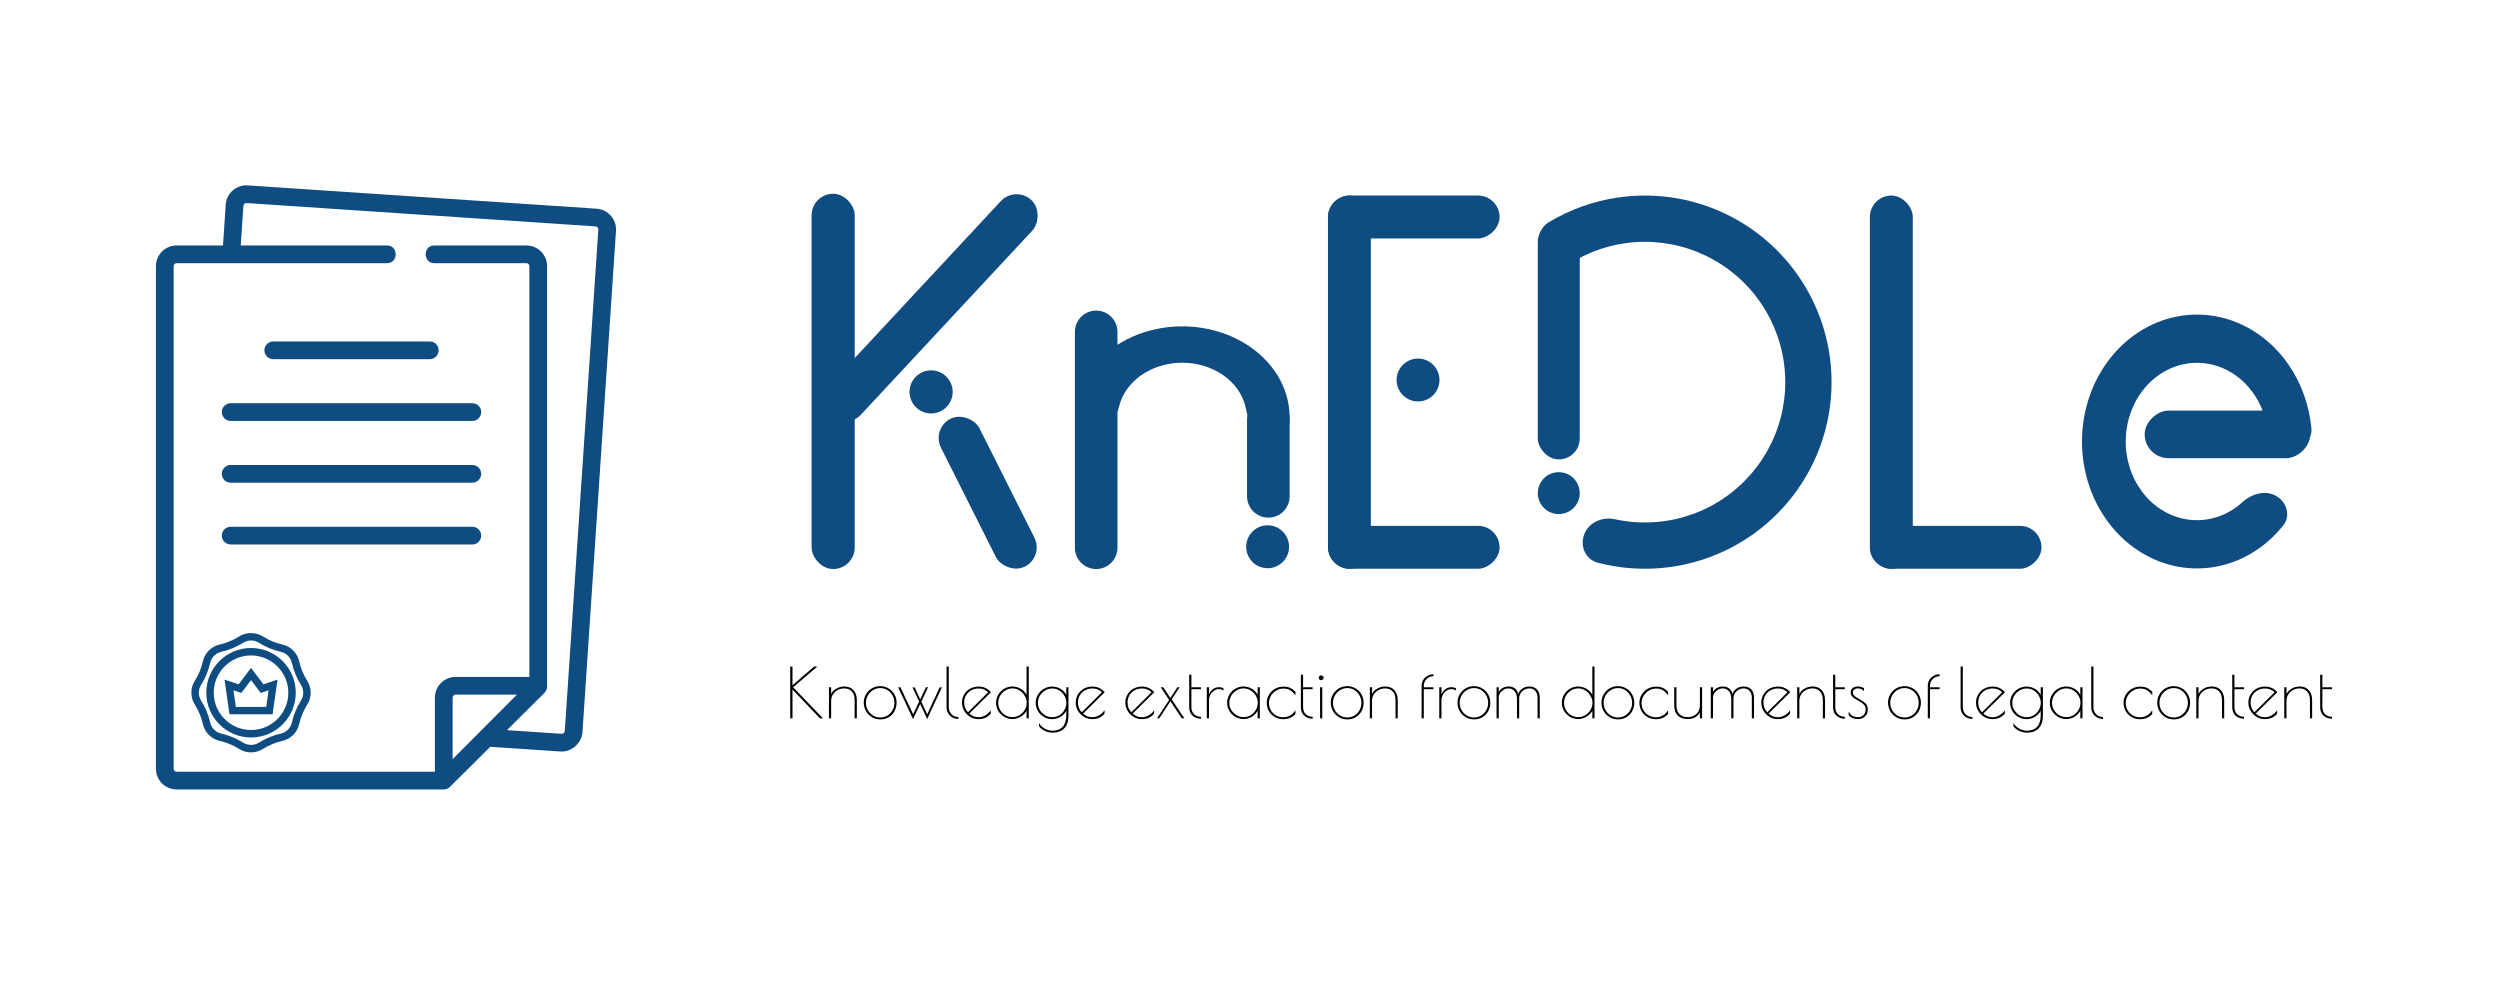 <svg width="1956" height="774" viewBox="0 0 1956 774" fill="none" xmlns="http://www.w3.org/2000/svg">
<g filter="url(#filter0_d)">
<rect x="20" y="14" width="1916" height="734" rx="124.729" fill="white"/>
</g>
<path d="M466.905 163.301L193.826 145.036C184.924 144.446 177.203 151.196 176.607 160.096L174.47 192.037H138.175C129.257 192.037 122 199.294 122 208.213V601.476C122 610.395 129.257 617.652 138.175 617.652H347.201C349.012 617.652 350.807 616.912 352.092 615.632L383.646 584.218C383.967 584.286 384.294 584.341 384.631 584.363L438.501 587.966C447.099 588.533 455.144 581.54 455.72 572.906L481.964 180.521C482.555 171.714 475.711 163.89 466.905 163.301ZM354.133 593.94V545.784C354.133 544.51 355.17 543.473 356.444 543.473H404.415L354.133 593.94ZM441.886 571.982C441.661 573.377 440.841 574.095 439.428 574.132L396.65 571.271L425.999 542.052C427.306 540.752 428.041 538.984 428.041 537.14V208.214C428.041 199.295 420.784 192.038 411.866 192.038H339.776C330.812 192.038 330.812 205.903 339.776 205.903H411.866C413.14 205.903 414.176 206.94 414.176 208.214V529.608H356.444C347.525 529.608 340.268 536.865 340.268 545.784V603.787H138.175C136.902 603.787 135.865 602.75 135.865 601.476V208.214C135.865 206.94 136.902 205.903 138.175 205.903H302.858C311.822 205.903 311.822 192.038 302.858 192.038H188.366L190.44 161.022C190.665 159.625 191.485 158.909 192.899 158.871L465.978 177.135C467.375 177.361 468.092 178.181 468.13 179.595L441.886 571.982Z" fill="#0F4C81"/>
<path d="M369.556 363.808H180.485C176.656 363.808 173.553 366.912 173.553 370.74C173.553 374.569 176.656 377.673 180.485 377.673H369.556C373.385 377.673 376.488 374.569 376.488 370.74C376.488 366.912 373.385 363.808 369.556 363.808Z" fill="#0F4C81"/>
<path d="M369.556 412.135H180.485C176.656 412.135 173.553 415.239 173.553 419.068C173.553 422.896 176.656 426 180.485 426H369.556C373.385 426 376.488 422.896 376.488 419.068C376.488 415.239 373.385 412.135 369.556 412.135Z" fill="#0F4C81"/>
<path d="M173.553 322.412C173.553 326.241 176.656 329.345 180.485 329.345H369.556C373.385 329.345 376.488 326.241 376.488 322.412C376.488 318.584 373.385 315.48 369.556 315.48H180.485C176.656 315.48 173.553 318.584 173.553 322.412Z" fill="#0F4C81"/>
<path d="M206.858 274.085C206.858 277.913 209.962 281.017 213.791 281.017H336.25C340.079 281.017 343.182 277.913 343.182 274.085C343.182 270.256 340.079 267.152 336.25 267.152H213.791C209.962 267.152 206.858 270.256 206.858 274.085Z" fill="#0F4C81"/>
<path d="M196.407 522.543L186.731 535.412L175.661 531.735L179.547 558.848H213.268L217.153 531.735L206.083 535.412L196.407 522.543ZM208.284 553.116H184.53L182.668 540.104L188.841 542.159L196.407 532.099L203.974 542.159L210.147 540.104L208.284 553.116Z" fill="#0F4C81"/>
<path d="M196.407 506.984C177.103 506.984 161.399 522.688 161.399 541.992C161.399 561.297 177.103 577.001 196.407 577.001C215.711 577.001 231.415 561.297 231.415 541.992C231.415 522.688 215.711 506.984 196.407 506.984ZM196.407 571.166C180.321 571.166 167.233 558.079 167.233 541.992C167.233 525.906 180.321 512.819 196.407 512.819C212.493 512.819 225.581 525.906 225.581 541.992C225.581 558.079 212.493 571.166 196.407 571.166Z" fill="#0F4C81"/>
<path d="M234.065 517.373C233.347 514.186 231.736 511.27 229.411 508.944C227.086 506.617 224.175 505.006 220.989 504.288C215.542 503.056 210.378 500.917 205.649 497.931C200.127 494.443 192.679 494.443 187.162 497.931C182.43 500.914 177.266 503.056 171.823 504.288C168.634 505.006 165.722 506.617 163.397 508.944C161.072 511.27 159.462 514.186 158.744 517.371C157.513 522.814 155.377 527.981 152.39 532.718C150.651 535.479 149.729 538.678 149.729 541.968C149.729 545.258 150.651 548.457 152.396 551.215C155.38 555.955 157.519 561.122 158.75 566.563C159.468 569.753 161.078 572.666 163.403 574.992C165.722 577.316 168.634 578.924 171.823 579.648C177.272 580.883 182.436 583.019 187.165 586.005C189.922 587.748 193.119 588.67 196.407 588.67C199.695 588.67 202.893 587.748 205.649 586.002C210.381 583.019 215.545 580.88 220.995 579.645C224.183 578.921 227.095 577.313 229.414 574.989C231.739 572.663 233.35 569.75 234.067 566.563C235.299 561.119 237.434 555.952 240.421 551.215C242.163 548.457 243.085 545.258 243.085 541.968C243.085 538.678 242.163 535.479 240.419 532.721C237.434 527.981 235.296 522.814 234.065 517.373ZM235.485 548.104C232.142 553.407 229.753 559.187 228.373 565.281C227.897 567.392 226.832 569.321 225.286 570.865C223.746 572.406 221.817 573.475 219.705 573.953C213.605 575.337 207.829 577.727 202.534 581.07C198.881 583.384 193.933 583.384 190.275 581.07C184.986 577.727 179.206 575.337 173.106 573.953C170.994 573.475 169.066 572.409 167.525 570.865C165.982 569.321 164.914 567.392 164.439 565.278C163.059 559.187 160.67 553.41 157.326 548.101C156.174 546.273 155.564 544.151 155.564 541.968C155.564 539.785 156.174 537.663 157.329 535.833C160.672 530.529 163.062 524.75 164.442 518.655C164.917 516.545 165.982 514.615 167.528 513.071C169.074 511.527 171 510.459 173.112 509.983C179.209 508.602 184.983 506.209 190.281 502.867C192.104 501.714 194.225 501.104 196.407 501.104C198.589 501.104 200.71 501.714 202.54 502.87C207.832 506.212 213.608 508.605 219.708 509.986C221.817 510.462 223.746 511.527 225.289 513.074C226.832 514.621 227.9 516.547 228.376 518.661C229.756 524.752 232.145 530.529 235.488 535.838C236.641 537.663 237.25 539.785 237.25 541.968C237.25 544.151 236.641 546.273 235.485 548.104Z" fill="#0F4C81"/>
<circle cx="1109.48" cy="297.322" r="16.782" fill="#0F4C81"/>
<rect x="1039" y="153.001" width="33.563" height="292" rx="16.782" fill="#0F4C81"/>
<rect x="1039" y="445" width="33.563" height="134.253" rx="16.782" transform="rotate(-90 1039 445)" fill="#0F4C81"/>
<rect x="1039" y="186.563" width="33.563" height="134.253" rx="16.782" transform="rotate(-90 1039 186.563)" fill="#0F4C81"/>
<rect x="1463" y="153" width="33.563" height="292" rx="16.782" fill="#0F4C81"/>
<rect x="1463" y="445" width="33.563" height="134.253" rx="16.782" transform="rotate(-90 1463 445)" fill="#0F4C81"/>
<rect x="635" y="151.595" width="33.749" height="293.62" rx="16.875" fill="#0F4C81"/>
<rect x="662.107" y="336.784" width="33.749" height="230.618" rx="16.875" transform="rotate(-137.045 662.107 336.784)" fill="#0F4C81"/>
<rect x="728.627" y="335.193" width="33.749" height="129.482" rx="16.875" transform="rotate(-26.672 728.627 335.193)" fill="#0F4C81"/>
<circle cx="728.495" cy="306.627" r="16.875" fill="#0F4C81"/>
<circle cx="1219.57" cy="385.823" r="16.404" transform="rotate(-180 1219.57 385.823)" fill="#0F4C81"/>
<rect x="1236.01" y="359.448" width="32.844" height="186.507" rx="16.422" transform="rotate(-180 1236.01 359.448)" fill="#0F4C81"/>
<path d="M1208 198.417C1201.83 190.554 1203.15 179.064 1211.71 173.908C1228.37 163.883 1246.92 157.253 1266.28 154.477C1291.64 150.842 1317.51 153.944 1341.29 163.47C1365.07 172.997 1385.93 188.613 1401.77 208.751C1417.6 228.888 1427.86 252.838 1431.51 278.195C1435.16 303.552 1432.08 329.423 1422.56 353.21C1413.05 376.997 1397.45 397.862 1377.32 413.71C1357.19 429.559 1333.25 439.832 1307.89 443.498C1288.53 446.298 1268.87 445.17 1250.06 440.251C1240.39 437.721 1235.88 427.07 1239.59 417.784C1243.29 408.499 1253.82 404.137 1263.59 406.27C1276.39 409.065 1289.64 409.555 1302.71 407.665C1321.78 404.908 1339.79 397.182 1354.92 385.264C1370.06 373.346 1381.79 357.655 1388.95 339.767C1396.1 321.879 1398.42 302.423 1395.67 283.354C1392.93 264.286 1385.21 246.275 1373.31 231.131C1361.4 215.987 1345.71 204.244 1327.83 197.079C1309.95 189.915 1290.49 187.583 1271.42 190.317C1258.35 192.191 1245.77 196.399 1234.28 202.694C1225.51 207.495 1214.18 206.28 1208 198.417Z" fill="#0F4C81"/>
<rect x="1678" y="358.471" width="37.237" height="129.482" rx="18.619" transform="rotate(-90 1678 358.471)" fill="#0F4C81"/>
<path d="M1782.08 388.777C1789.59 393.93 1792.06 404.084 1786.39 411.164C1775.31 425.006 1760.88 435.252 1744.65 440.592C1723.59 447.521 1700.97 445.709 1681.03 435.5C1661.1 425.291 1645.25 407.388 1636.45 385.168C1627.66 362.949 1626.54 337.947 1633.3 314.878C1640.06 291.809 1654.24 272.266 1673.16 259.935C1692.08 247.604 1714.43 243.336 1736.01 247.936C1757.59 252.537 1776.89 265.688 1790.28 284.909C1800.48 299.536 1806.71 316.908 1808.44 335.035C1809.34 344.505 1800.98 351.692 1791.5 350.969C1782.14 350.255 1775.3 342.032 1773.55 332.804C1771.84 323.82 1768.32 315.299 1763.17 307.908C1754.87 295.991 1742.9 287.837 1729.52 284.985C1716.14 282.133 1702.28 284.779 1690.55 292.424C1678.82 300.069 1670.03 312.186 1665.84 326.489C1661.65 340.792 1662.34 356.293 1667.8 370.069C1673.25 383.845 1683.08 394.945 1695.44 401.274C1707.79 407.604 1721.82 408.727 1734.88 404.431C1742.13 402.044 1748.81 398.076 1754.54 392.832C1762.1 385.919 1773.6 382.956 1782.08 388.777Z" fill="#0F4C81"/>
<path d="M841 259.655C841 250.457 848.457 243 857.655 243C866.854 243 874.31 250.457 874.31 259.655V428.549C874.31 437.748 866.854 445.204 857.655 445.204C848.457 445.204 841 437.748 841 428.549V259.655Z" fill="#0F4C81"/>
<path d="M975.69 328.045C975.69 318.847 983.146 311.39 992.345 311.39C1001.54 311.39 1009 318.847 1009 328.045V388.345C1009 397.543 1001.54 405 992.345 405C983.146 405 975.69 397.543 975.69 388.345V328.045Z" fill="#0F4C81"/>
<path d="M858.145 338.47C849.513 340.013 840.896 334.546 841.005 325.777C841.073 320.27 841.895 314.771 843.469 309.391C846.52 298.963 852.316 289.255 860.423 280.996C868.53 272.736 878.738 266.138 890.282 261.698C901.825 257.257 914.405 255.088 927.078 255.354C939.751 255.62 952.189 258.313 963.459 263.232C974.729 268.151 984.539 275.169 992.155 283.758C999.77 292.348 1004.99 302.287 1007.43 312.83C1008.71 318.377 1009.21 324.015 1008.92 329.627C1008.48 338.254 999.744 343.191 991.313 341.311C981.849 339.201 976.578 329.119 974.733 319.6C974.65 319.169 974.558 318.738 974.459 318.308C972.995 311.982 969.862 306.019 965.293 300.865C960.724 295.711 954.837 291.501 948.075 288.549C941.313 285.598 933.85 283.982 926.247 283.823C918.643 283.663 911.095 284.964 904.169 287.629C897.243 290.293 891.118 294.252 886.254 299.207C881.39 304.163 877.912 309.988 876.081 316.245C875.94 316.727 875.809 317.212 875.688 317.697C873.357 327.052 867.636 336.775 858.145 338.47Z" fill="#0F4C81"/>
<circle cx="991.782" cy="427.782" r="16.782" fill="#0F4C81"/>
<path d="M641.486 562L620.048 539.482V562H618.266V521.5H620.048V536.188L636.95 521.5H639.488L620.534 537.7L643.862 562H641.486ZM648.568 537.7H650.296V543.1C651.088 541.3 652.438 539.86 654.346 538.78C656.254 537.664 658.36 537.106 660.664 537.106C663.652 537.106 666.01 538.06 667.738 539.968C669.502 541.84 670.384 544.468 670.384 547.852V562H668.656V547.852C668.656 544.936 667.936 542.668 666.496 541.048C665.092 539.428 663.112 538.618 660.556 538.618C658.684 538.618 656.956 539.05 655.372 539.914C653.824 540.742 652.582 541.894 651.646 543.37C650.746 544.846 650.296 546.52 650.296 548.392V562H648.568V537.7ZM688.759 562.864C686.311 562.864 684.097 562.27 682.117 561.082C680.137 559.858 678.589 558.256 677.473 556.276C676.357 554.26 675.799 552.082 675.799 549.742C675.799 547.438 676.357 545.296 677.473 543.316C678.625 541.336 680.173 539.77 682.117 538.618C684.097 537.43 686.293 536.836 688.705 536.836C691.081 536.836 693.241 537.43 695.185 538.618C697.165 539.77 698.713 541.336 699.829 543.316C700.945 545.296 701.503 547.438 701.503 549.742C701.503 552.154 700.963 554.368 699.883 556.384C698.803 558.364 697.291 559.948 695.347 561.136C693.439 562.288 691.243 562.864 688.759 562.864ZM688.759 561.352C690.811 561.352 692.683 560.83 694.375 559.786C696.067 558.742 697.381 557.356 698.317 555.628C699.289 553.864 699.775 551.938 699.775 549.85C699.775 547.798 699.289 545.89 698.317 544.126C697.345 542.362 696.013 540.958 694.321 539.914C692.629 538.87 690.757 538.348 688.705 538.348C686.653 538.348 684.763 538.888 683.035 539.968C681.343 541.012 679.993 542.416 678.985 544.18C678.013 545.944 677.527 547.852 677.527 549.904C677.527 551.956 678.013 553.864 678.985 555.628C679.993 557.356 681.343 558.742 683.035 559.786C684.763 560.83 686.671 561.352 688.759 561.352ZM725.44 562.594L719.932 550.822L714.37 562.594L702.706 537.7H704.488L714.424 558.814L719.122 548.932L713.938 537.808H715.666L719.986 547.204L724.414 537.7H726.142L720.85 548.986L725.44 558.868L735.214 537.754H736.942L725.44 562.594ZM749.824 562.486C748.132 562.486 746.584 562.108 745.18 561.352C743.776 560.56 742.66 559.462 741.832 558.058C741.004 556.654 740.59 555.088 740.59 553.36V521.5H742.318V553.36C742.318 554.8 742.642 556.096 743.29 557.248C743.974 558.4 744.892 559.318 746.044 560.002C747.196 560.65 748.456 560.974 749.824 560.974V562.486ZM765.599 561.136C767.471 561.136 769.253 560.65 770.945 559.678C772.637 558.706 774.041 557.374 775.157 555.682V558.436C773.825 559.912 772.367 560.992 770.783 561.676C769.199 562.324 767.399 562.648 765.383 562.648C763.151 562.648 761.045 562.054 759.065 560.866C757.121 559.678 755.555 558.094 754.367 556.114C753.215 554.134 752.639 552.028 752.639 549.796C752.639 547.384 753.215 545.224 754.367 543.316C755.519 541.372 757.085 539.86 759.065 538.78C761.081 537.7 763.313 537.16 765.761 537.16C769.505 537.16 772.691 538.636 775.319 541.588L758.363 558.328C759.551 559.3 760.703 560.02 761.819 560.488C762.935 560.92 764.195 561.136 765.599 561.136ZM754.367 549.634C754.367 552.622 755.357 555.178 757.337 557.302L773.159 541.588C771.971 540.544 770.819 539.806 769.703 539.374C768.587 538.906 767.255 538.672 765.707 538.672C763.511 538.672 761.549 539.158 759.821 540.13C758.129 541.066 756.797 542.362 755.825 544.018C754.853 545.674 754.367 547.546 754.367 549.634ZM792.168 562.594C789.828 562.594 787.668 562.018 785.688 560.866C783.744 559.714 782.196 558.166 781.044 556.222C779.892 554.278 779.316 552.154 779.316 549.85C779.316 547.546 779.892 545.422 781.044 543.478C782.196 541.534 783.744 539.986 785.688 538.834C787.668 537.682 789.828 537.106 792.168 537.106C794.436 537.106 796.596 537.718 798.648 538.942C800.7 540.13 802.212 541.696 803.184 543.64V521.5H804.912V562H803.184V556.114C802.104 558.058 800.538 559.624 798.486 560.812C796.47 562 794.364 562.594 792.168 562.594ZM792.114 561.082C794.094 561.082 795.93 560.578 797.622 559.57C799.35 558.526 800.718 557.158 801.726 555.466C802.77 553.738 803.292 551.884 803.292 549.904C803.292 547.924 802.77 546.07 801.726 544.342C800.718 542.614 799.35 541.228 797.622 540.184C795.93 539.14 794.094 538.618 792.114 538.618C790.134 538.618 788.298 539.14 786.606 540.184C784.914 541.192 783.564 542.56 782.556 544.288C781.548 546.016 781.044 547.87 781.044 549.85C781.044 551.866 781.53 553.738 782.502 555.466C783.51 557.158 784.86 558.526 786.552 559.57C788.28 560.578 790.134 561.082 792.114 561.082ZM823.446 573.232C821.394 573.232 819.396 572.764 817.452 571.828C815.508 570.892 813.996 569.668 812.916 568.156V565.672C813.852 567.4 815.31 568.84 817.29 569.992C819.306 571.144 821.358 571.72 823.446 571.72C826.902 571.72 829.566 570.694 831.438 568.642C833.31 566.626 834.246 563.656 834.246 559.732V556.114C833.274 558.058 831.744 559.642 829.656 560.866C827.604 562.054 825.444 562.648 823.176 562.648C820.872 562.648 818.73 562.072 816.75 560.92C814.77 559.768 813.204 558.22 812.052 556.276C810.9 554.296 810.324 552.172 810.324 549.904C810.324 547.636 810.9 545.53 812.052 543.586C813.204 541.606 814.77 540.04 816.75 538.888C818.73 537.736 820.872 537.16 823.176 537.16C825.552 537.16 827.748 537.754 829.764 538.942C831.78 540.13 833.274 541.732 834.246 543.748V537.7H835.974V559.732C835.974 564.16 834.894 567.508 832.734 569.776C830.61 572.08 827.514 573.232 823.446 573.232ZM823.284 561.136C825.264 561.136 827.1 560.632 828.792 559.624C830.484 558.58 831.816 557.212 832.788 555.52C833.796 553.792 834.3 551.92 834.3 549.904C834.3 547.888 833.796 546.034 832.788 544.342C831.816 542.614 830.484 541.246 828.792 540.238C827.1 539.194 825.264 538.672 823.284 538.672C821.268 538.672 819.396 539.194 817.668 540.238C815.976 541.246 814.608 542.614 813.564 544.342C812.556 546.034 812.052 547.888 812.052 549.904C812.052 551.92 812.556 553.792 813.564 555.52C814.608 557.212 815.976 558.58 817.668 559.624C819.396 560.632 821.268 561.136 823.284 561.136ZM854.615 561.136C856.487 561.136 858.269 560.65 859.961 559.678C861.653 558.706 863.057 557.374 864.173 555.682V558.436C862.841 559.912 861.383 560.992 859.799 561.676C858.215 562.324 856.415 562.648 854.399 562.648C852.167 562.648 850.061 562.054 848.081 560.866C846.137 559.678 844.571 558.094 843.383 556.114C842.231 554.134 841.655 552.028 841.655 549.796C841.655 547.384 842.231 545.224 843.383 543.316C844.535 541.372 846.101 539.86 848.081 538.78C850.097 537.7 852.329 537.16 854.777 537.16C858.521 537.16 861.707 538.636 864.335 541.588L847.379 558.328C848.567 559.3 849.719 560.02 850.835 560.488C851.951 560.92 853.211 561.136 854.615 561.136ZM843.383 549.634C843.383 552.622 844.373 555.178 846.353 557.302L862.175 541.588C860.987 540.544 859.835 539.806 858.719 539.374C857.603 538.906 856.271 538.672 854.723 538.672C852.527 538.672 850.565 539.158 848.837 540.13C847.145 541.066 845.813 542.362 844.841 544.018C843.869 545.674 843.383 547.546 843.383 549.634ZM893.427 561.136C895.299 561.136 897.081 560.65 898.773 559.678C900.465 558.706 901.869 557.374 902.985 555.682V558.436C901.653 559.912 900.195 560.992 898.611 561.676C897.027 562.324 895.227 562.648 893.211 562.648C890.979 562.648 888.873 562.054 886.893 560.866C884.949 559.678 883.383 558.094 882.195 556.114C881.043 554.134 880.467 552.028 880.467 549.796C880.467 547.384 881.043 545.224 882.195 543.316C883.347 541.372 884.913 539.86 886.893 538.78C888.909 537.7 891.141 537.16 893.589 537.16C897.333 537.16 900.519 538.636 903.147 541.588L886.191 558.328C887.379 559.3 888.531 560.02 889.647 560.488C890.763 560.92 892.023 561.136 893.427 561.136ZM882.195 549.634C882.195 552.622 883.185 555.178 885.165 557.302L900.987 541.588C899.799 540.544 898.647 539.806 897.531 539.374C896.415 538.906 895.083 538.672 893.535 538.672C891.339 538.672 889.377 539.158 887.649 540.13C885.957 541.066 884.625 542.362 883.653 544.018C882.681 545.674 882.195 547.546 882.195 549.634ZM924.612 562L915.756 548.662L907.008 562H905.28L914.73 547.636L908.142 537.7H910.14L915.702 546.124L921.21 537.7H922.938L916.728 547.15L926.61 562H924.612ZM939.655 562.324C936.991 562.324 934.777 561.514 933.013 559.894C931.285 558.274 930.421 556.042 930.421 553.198V527.926H932.149V537.7H939.601V539.212H932.149V553.198C932.149 555.574 932.851 557.446 934.255 558.814C935.695 560.146 937.495 560.812 939.655 560.812V562.324ZM944.197 537.7H945.925V543.316C946.645 541.552 947.689 540.166 949.057 539.158C950.461 538.15 952.045 537.646 953.809 537.646C954.925 537.646 956.059 537.88 957.211 538.348V540.346C956.167 539.554 954.997 539.158 953.701 539.158C952.405 539.158 951.145 539.554 949.921 540.346C948.733 541.138 947.761 542.2 947.005 543.532C946.285 544.864 945.925 546.286 945.925 547.798V562H944.197V537.7ZM972.942 562.594C970.638 562.594 968.496 562.018 966.516 560.866C964.536 559.714 962.97 558.166 961.818 556.222C960.666 554.242 960.09 552.118 960.09 549.85C960.09 547.582 960.666 545.476 961.818 543.532C962.97 541.552 964.536 539.986 966.516 538.834C968.496 537.682 970.638 537.106 972.942 537.106C975.282 537.106 977.496 537.736 979.584 538.996C981.672 540.22 983.13 541.822 983.958 543.802V537.7H985.686V562H983.958V555.952C982.986 557.968 981.474 559.588 979.422 560.812C977.406 562 975.246 562.594 972.942 562.594ZM973.05 561.082C975.03 561.082 976.866 560.578 978.558 559.57C980.25 558.526 981.582 557.158 982.554 555.466C983.562 553.738 984.066 551.866 984.066 549.85C984.066 547.87 983.562 546.016 982.554 544.288C981.546 542.56 980.196 541.192 978.504 540.184C976.812 539.14 974.976 538.618 972.996 538.618C971.016 538.618 969.162 539.14 967.434 540.184C965.742 541.228 964.374 542.614 963.33 544.342C962.322 546.07 961.818 547.924 961.818 549.904C961.818 551.884 962.322 553.738 963.33 555.466C964.374 557.158 965.76 558.526 967.488 559.57C969.216 560.578 971.07 561.082 973.05 561.082ZM1003.95 562.702C1001.61 562.702 999.45 562.144 997.47 561.028C995.526 559.912 993.978 558.382 992.826 556.438C991.674 554.494 991.098 552.298 991.098 549.85C991.098 547.582 991.674 545.494 992.826 543.586C993.978 541.642 995.544 540.094 997.524 538.942C999.54 537.79 1001.75 537.214 1004.17 537.214C1006.18 537.214 1007.91 537.538 1009.35 538.186C1010.79 538.834 1012.19 539.842 1013.56 541.21V544.126C1012.37 542.362 1011.04 541.03 1009.57 540.13C1008.13 539.194 1006.33 538.726 1004.17 538.726C1002.19 538.726 1000.31 539.248 998.55 540.292C996.822 541.3 995.436 542.668 994.392 544.396C993.348 546.124 992.826 547.978 992.826 549.958C992.826 552.118 993.33 554.062 994.338 555.79C995.346 557.482 996.696 558.814 998.388 559.786C1000.12 560.722 1001.97 561.19 1003.95 561.19C1007.98 561.19 1011.19 559.372 1013.56 555.736V558.652C1012.27 560.02 1010.83 561.046 1009.24 561.73C1007.69 562.378 1005.93 562.702 1003.95 562.702ZM1027.04 562.324C1024.37 562.324 1022.16 561.514 1020.39 559.894C1018.67 558.274 1017.8 556.042 1017.8 553.198V527.926H1019.53V537.7H1026.98V539.212H1019.53V553.198C1019.53 555.574 1020.23 557.446 1021.64 558.814C1023.08 560.146 1024.88 560.812 1027.04 560.812V562.324ZM1033.68 532.138C1033.18 532.138 1032.73 531.958 1032.33 531.598C1031.97 531.238 1031.79 530.788 1031.79 530.248C1031.79 529.744 1031.97 529.312 1032.33 528.952C1032.73 528.592 1033.18 528.412 1033.68 528.412C1034.19 528.412 1034.62 528.592 1034.98 528.952C1035.38 529.312 1035.57 529.744 1035.57 530.248C1035.57 530.788 1035.38 531.238 1034.98 531.598C1034.62 531.958 1034.19 532.138 1033.68 532.138ZM1032.82 537.7H1034.55V562H1032.82V537.7ZM1054.16 562.864C1051.71 562.864 1049.49 562.27 1047.51 561.082C1045.53 559.858 1043.99 558.256 1042.87 556.276C1041.75 554.26 1041.2 552.082 1041.2 549.742C1041.2 547.438 1041.75 545.296 1042.87 543.316C1044.02 541.336 1045.57 539.77 1047.51 538.618C1049.49 537.43 1051.69 536.836 1054.1 536.836C1056.48 536.836 1058.64 537.43 1060.58 538.618C1062.56 539.77 1064.11 541.336 1065.23 543.316C1066.34 545.296 1066.9 547.438 1066.9 549.742C1066.9 552.154 1066.36 554.368 1065.28 556.384C1064.2 558.364 1062.69 559.948 1060.74 561.136C1058.84 562.288 1056.64 562.864 1054.16 562.864ZM1054.16 561.352C1056.21 561.352 1058.08 560.83 1059.77 559.786C1061.46 558.742 1062.78 557.356 1063.71 555.628C1064.69 553.864 1065.17 551.938 1065.17 549.85C1065.17 547.798 1064.69 545.89 1063.71 544.126C1062.74 542.362 1061.41 540.958 1059.72 539.914C1058.03 538.87 1056.15 538.348 1054.1 538.348C1052.05 538.348 1050.16 538.888 1048.43 539.968C1046.74 541.012 1045.39 542.416 1044.38 544.18C1043.41 545.944 1042.92 547.852 1042.92 549.904C1042.92 551.956 1043.41 553.864 1044.38 555.628C1045.39 557.356 1046.74 558.742 1048.43 559.786C1050.16 560.83 1052.07 561.352 1054.16 561.352ZM1071.76 537.7H1073.49V543.1C1074.28 541.3 1075.63 539.86 1077.54 538.78C1079.45 537.664 1081.55 537.106 1083.86 537.106C1086.85 537.106 1089.2 538.06 1090.93 539.968C1092.7 541.84 1093.58 544.468 1093.58 547.852V562H1091.85V547.852C1091.85 544.936 1091.13 542.668 1089.69 541.048C1088.29 539.428 1086.31 538.618 1083.75 538.618C1081.88 538.618 1080.15 539.05 1078.57 539.914C1077.02 540.742 1075.78 541.894 1074.84 543.37C1073.94 544.846 1073.49 546.52 1073.49 548.392V562H1071.76V537.7ZM1121.5 529.06C1120.13 529.06 1118.87 529.402 1117.72 530.086C1116.56 530.734 1115.65 531.652 1114.96 532.84C1114.31 533.992 1113.99 535.27 1113.99 536.674V537.7H1121.5V539.212H1113.99V562H1112.26V536.674C1112.26 534.982 1112.66 533.452 1113.45 532.084C1114.28 530.68 1115.39 529.582 1116.8 528.79C1118.24 527.962 1119.8 527.548 1121.5 527.548V529.06ZM1126.08 537.7H1127.81V543.316C1128.53 541.552 1129.57 540.166 1130.94 539.158C1132.34 538.15 1133.93 537.646 1135.69 537.646C1136.81 537.646 1137.94 537.88 1139.09 538.348V540.346C1138.05 539.554 1136.88 539.158 1135.58 539.158C1134.29 539.158 1133.03 539.554 1131.8 540.346C1130.61 541.138 1129.64 542.2 1128.89 543.532C1128.17 544.864 1127.81 546.286 1127.81 547.798V562H1126.08V537.7ZM1153.3 562.864C1150.85 562.864 1148.63 562.27 1146.65 561.082C1144.67 559.858 1143.13 558.256 1142.01 556.276C1140.89 554.26 1140.34 552.082 1140.34 549.742C1140.34 547.438 1140.89 545.296 1142.01 543.316C1143.16 541.336 1144.71 539.77 1146.65 538.618C1148.63 537.43 1150.83 536.836 1153.24 536.836C1155.62 536.836 1157.78 537.43 1159.72 538.618C1161.7 539.77 1163.25 541.336 1164.37 543.316C1165.48 545.296 1166.04 547.438 1166.04 549.742C1166.04 552.154 1165.5 554.368 1164.42 556.384C1163.34 558.364 1161.83 559.948 1159.88 561.136C1157.98 562.288 1155.78 562.864 1153.3 562.864ZM1153.3 561.352C1155.35 561.352 1157.22 560.83 1158.91 559.786C1160.6 558.742 1161.92 557.356 1162.85 555.628C1163.83 553.864 1164.31 551.938 1164.31 549.85C1164.31 547.798 1163.83 545.89 1162.85 544.126C1161.88 542.362 1160.55 540.958 1158.86 539.914C1157.17 538.87 1155.29 538.348 1153.24 538.348C1151.19 538.348 1149.3 538.888 1147.57 539.968C1145.88 541.012 1144.53 542.416 1143.52 544.18C1142.55 545.944 1142.06 547.852 1142.06 549.904C1142.06 551.956 1142.55 553.864 1143.52 555.628C1144.53 557.356 1145.88 558.742 1147.57 559.786C1149.3 560.83 1151.21 561.352 1153.3 561.352ZM1170.9 537.7H1172.63V541.372C1174.29 538.528 1176.95 537.106 1180.62 537.106C1182.39 537.106 1183.92 537.61 1185.21 538.618C1186.51 539.59 1187.41 541.066 1187.91 543.046C1188.38 541.282 1189.41 539.86 1190.99 538.78C1192.61 537.664 1194.43 537.106 1196.44 537.106C1199.07 537.106 1201.11 537.88 1202.55 539.428C1203.99 540.94 1204.71 543.1 1204.71 545.908V562H1202.98V545.908C1202.98 543.64 1202.38 541.858 1201.2 540.562C1200.04 539.266 1198.51 538.618 1196.61 538.618C1195.17 538.618 1193.83 538.978 1192.61 539.698C1191.39 540.382 1190.41 541.318 1189.69 542.506C1188.97 543.694 1188.61 545.008 1188.61 546.448V562H1186.89V546.88C1186.89 544.288 1186.27 542.272 1185.05 540.832C1183.83 539.356 1182.24 538.618 1180.3 538.618C1179 538.618 1177.76 538.942 1176.57 539.59C1175.42 540.238 1174.47 541.12 1173.71 542.236C1172.99 543.316 1172.63 544.504 1172.63 545.8V562H1170.9V537.7ZM1234.82 562.594C1232.48 562.594 1230.32 562.018 1228.34 560.866C1226.4 559.714 1224.85 558.166 1223.7 556.222C1222.54 554.278 1221.97 552.154 1221.97 549.85C1221.97 547.546 1222.54 545.422 1223.7 543.478C1224.85 541.534 1226.4 539.986 1228.34 538.834C1230.32 537.682 1232.48 537.106 1234.82 537.106C1237.09 537.106 1239.25 537.718 1241.3 538.942C1243.35 540.13 1244.86 541.696 1245.84 543.64V521.5H1247.56V562H1245.84V556.114C1244.76 558.058 1243.19 559.624 1241.14 560.812C1239.12 562 1237.02 562.594 1234.82 562.594ZM1234.77 561.082C1236.75 561.082 1238.58 560.578 1240.27 559.57C1242 558.526 1243.37 557.158 1244.38 555.466C1245.42 553.738 1245.94 551.884 1245.94 549.904C1245.94 547.924 1245.42 546.07 1244.38 544.342C1243.37 542.614 1242 541.228 1240.27 540.184C1238.58 539.14 1236.75 538.618 1234.77 538.618C1232.79 538.618 1230.95 539.14 1229.26 540.184C1227.57 541.192 1226.22 542.56 1225.21 544.288C1224.2 546.016 1223.7 547.87 1223.7 549.85C1223.7 551.866 1224.18 553.738 1225.15 555.466C1226.16 557.158 1227.51 558.526 1229.2 559.57C1230.93 560.578 1232.79 561.082 1234.77 561.082ZM1265.94 562.864C1263.49 562.864 1261.27 562.27 1259.29 561.082C1257.31 559.858 1255.77 558.256 1254.65 556.276C1253.53 554.26 1252.98 552.082 1252.98 549.742C1252.98 547.438 1253.53 545.296 1254.65 543.316C1255.8 541.336 1257.35 539.77 1259.29 538.618C1261.27 537.43 1263.47 536.836 1265.88 536.836C1268.26 536.836 1270.42 537.43 1272.36 538.618C1274.34 539.77 1275.89 541.336 1277.01 543.316C1278.12 545.296 1278.68 547.438 1278.68 549.742C1278.68 552.154 1278.14 554.368 1277.06 556.384C1275.98 558.364 1274.47 559.948 1272.52 561.136C1270.62 562.288 1268.42 562.864 1265.94 562.864ZM1265.94 561.352C1267.99 561.352 1269.86 560.83 1271.55 559.786C1273.24 558.742 1274.56 557.356 1275.49 555.628C1276.47 553.864 1276.95 551.938 1276.95 549.85C1276.95 547.798 1276.47 545.89 1275.49 544.126C1274.52 542.362 1273.19 540.958 1271.5 539.914C1269.81 538.87 1267.93 538.348 1265.88 538.348C1263.83 538.348 1261.94 538.888 1260.21 539.968C1258.52 541.012 1257.17 542.416 1256.16 544.18C1255.19 545.944 1254.7 547.852 1254.7 549.904C1254.7 551.956 1255.19 553.864 1256.16 555.628C1257.17 557.356 1258.52 558.742 1260.21 559.786C1261.94 560.83 1263.85 561.352 1265.94 561.352ZM1295.52 562.702C1293.18 562.702 1291.02 562.144 1289.04 561.028C1287.09 559.912 1285.55 558.382 1284.39 556.438C1283.24 554.494 1282.67 552.298 1282.67 549.85C1282.67 547.582 1283.24 545.494 1284.39 543.586C1285.55 541.642 1287.11 540.094 1289.09 538.942C1291.11 537.79 1293.32 537.214 1295.73 537.214C1297.75 537.214 1299.48 537.538 1300.92 538.186C1302.36 538.834 1303.76 539.842 1305.13 541.21V544.126C1303.94 542.362 1302.61 541.03 1301.13 540.13C1299.69 539.194 1297.89 538.726 1295.73 538.726C1293.75 538.726 1291.88 539.248 1290.12 540.292C1288.39 541.3 1287 542.668 1285.96 544.396C1284.92 546.124 1284.39 547.978 1284.39 549.958C1284.39 552.118 1284.9 554.062 1285.91 555.79C1286.91 557.482 1288.26 558.814 1289.96 559.786C1291.68 560.722 1293.54 561.19 1295.52 561.19C1299.55 561.19 1302.75 559.372 1305.13 555.736V558.652C1303.83 560.02 1302.39 561.046 1300.81 561.73C1299.26 562.378 1297.5 562.702 1295.52 562.702ZM1320.6 562.594C1317.18 562.594 1314.54 561.658 1312.66 559.786C1310.83 557.914 1309.91 555.268 1309.91 551.848V537.7H1311.64V551.848C1311.64 554.8 1312.41 557.086 1313.96 558.706C1315.54 560.29 1317.76 561.082 1320.6 561.082C1322.33 561.082 1323.91 560.704 1325.35 559.948C1326.79 559.156 1327.93 558.058 1328.76 556.654C1329.58 555.25 1330 553.648 1330 551.848V537.7H1331.73V562H1330V557.464C1329.17 558.976 1327.93 560.218 1326.27 561.19C1324.62 562.126 1322.73 562.594 1320.6 562.594ZM1338.54 537.7H1340.27V541.372C1341.93 538.528 1344.59 537.106 1348.26 537.106C1350.03 537.106 1351.56 537.61 1352.85 538.618C1354.15 539.59 1355.05 541.066 1355.55 543.046C1356.02 541.282 1357.05 539.86 1358.63 538.78C1360.25 537.664 1362.07 537.106 1364.09 537.106C1366.71 537.106 1368.75 537.88 1370.19 539.428C1371.63 540.94 1372.35 543.1 1372.35 545.908V562H1370.62V545.908C1370.62 543.64 1370.03 541.858 1368.84 540.562C1367.69 539.266 1366.16 538.618 1364.25 538.618C1362.81 538.618 1361.48 538.978 1360.25 539.698C1359.03 540.382 1358.06 541.318 1357.34 542.506C1356.62 543.694 1356.26 545.008 1356.26 546.448V562H1354.53V546.88C1354.53 544.288 1353.92 542.272 1352.69 540.832C1351.47 539.356 1349.88 538.618 1347.94 538.618C1346.64 538.618 1345.4 538.942 1344.21 539.59C1343.06 540.238 1342.11 541.12 1341.35 542.236C1340.63 543.316 1340.27 544.504 1340.27 545.8V562H1338.54V537.7ZM1390.98 561.136C1392.85 561.136 1394.63 560.65 1396.32 559.678C1398.01 558.706 1399.42 557.374 1400.53 555.682V558.436C1399.2 559.912 1397.74 560.992 1396.16 561.676C1394.58 562.324 1392.78 562.648 1390.76 562.648C1388.53 562.648 1386.42 562.054 1384.44 560.866C1382.5 559.678 1380.93 558.094 1379.74 556.114C1378.59 554.134 1378.02 552.028 1378.02 549.796C1378.02 547.384 1378.59 545.224 1379.74 543.316C1380.9 541.372 1382.46 539.86 1384.44 538.78C1386.46 537.7 1388.69 537.16 1391.14 537.16C1394.88 537.16 1398.07 538.636 1400.7 541.588L1383.74 558.328C1384.93 559.3 1386.08 560.02 1387.2 560.488C1388.31 560.92 1389.57 561.136 1390.98 561.136ZM1379.74 549.634C1379.74 552.622 1380.73 555.178 1382.71 557.302L1398.54 541.588C1397.35 540.544 1396.2 539.806 1395.08 539.374C1393.96 538.906 1392.63 538.672 1391.08 538.672C1388.89 538.672 1386.93 539.158 1385.2 540.13C1383.51 541.066 1382.17 542.362 1381.2 544.018C1380.23 545.674 1379.74 547.546 1379.74 549.634ZM1406.1 537.7H1407.83V543.1C1408.62 541.3 1409.97 539.86 1411.88 538.78C1413.78 537.664 1415.89 537.106 1418.19 537.106C1421.18 537.106 1423.54 538.06 1425.27 539.968C1427.03 541.84 1427.91 544.468 1427.91 547.852V562H1426.19V547.852C1426.19 544.936 1425.47 542.668 1424.03 541.048C1422.62 539.428 1420.64 538.618 1418.09 538.618C1416.21 538.618 1414.49 539.05 1412.9 539.914C1411.35 540.742 1410.11 541.894 1409.18 543.37C1408.28 544.846 1407.83 546.52 1407.83 548.392V562H1406.1V537.7ZM1443.43 562.324C1440.76 562.324 1438.55 561.514 1436.78 559.894C1435.06 558.274 1434.19 556.042 1434.19 553.198V527.926H1435.92V537.7H1443.37V539.212H1435.92V553.198C1435.92 555.574 1436.62 557.446 1438.03 558.814C1439.47 560.146 1441.27 560.812 1443.43 560.812V562.324ZM1453.85 562.594C1452.13 562.594 1450.6 562.306 1449.26 561.73C1447.93 561.118 1446.98 560.344 1446.4 559.408V556.546C1447.09 558.094 1448.02 559.246 1449.21 560.002C1450.4 560.722 1451.91 561.082 1453.75 561.082C1455.51 561.082 1456.93 560.542 1458.01 559.462C1459.09 558.346 1459.63 556.924 1459.63 555.196C1459.63 553.72 1459.33 552.586 1458.71 551.794C1458.1 550.966 1457.11 550.138 1455.74 549.31L1453.69 548.122C1452.22 547.222 1451.1 546.52 1450.34 546.016C1449.62 545.476 1449.05 544.882 1448.62 544.234C1448.18 543.55 1447.97 542.758 1447.97 541.858C1447.97 540.418 1448.47 539.266 1449.48 538.402C1450.49 537.538 1451.8 537.106 1453.42 537.106C1455.4 537.106 1457.06 537.556 1458.39 538.456V540.832C1457.27 539.356 1455.67 538.618 1453.58 538.618C1452.43 538.618 1451.5 538.906 1450.78 539.482C1450.06 540.058 1449.7 540.796 1449.7 541.696C1449.7 542.488 1449.91 543.19 1450.34 543.802C1450.78 544.378 1451.37 544.918 1452.13 545.422C1452.92 545.926 1454.21 546.682 1456.01 547.69C1457.85 548.734 1459.2 549.814 1460.06 550.93C1460.93 552.01 1461.36 553.432 1461.36 555.196C1461.36 557.428 1460.62 559.228 1459.15 560.596C1457.71 561.928 1455.94 562.594 1453.85 562.594ZM1490.16 562.864C1487.72 562.864 1485.5 562.27 1483.52 561.082C1481.54 559.858 1479.99 558.256 1478.88 556.276C1477.76 554.26 1477.2 552.082 1477.2 549.742C1477.2 547.438 1477.76 545.296 1478.88 543.316C1480.03 541.336 1481.58 539.77 1483.52 538.618C1485.5 537.43 1487.7 536.836 1490.11 536.836C1492.49 536.836 1494.65 537.43 1496.59 538.618C1498.57 539.77 1500.12 541.336 1501.23 543.316C1502.35 545.296 1502.91 547.438 1502.91 549.742C1502.91 552.154 1502.37 554.368 1501.29 556.384C1500.21 558.364 1498.7 559.948 1496.75 561.136C1494.84 562.288 1492.65 562.864 1490.16 562.864ZM1490.16 561.352C1492.22 561.352 1494.09 560.83 1495.78 559.786C1497.47 558.742 1498.79 557.356 1499.72 555.628C1500.69 553.864 1501.18 551.938 1501.18 549.85C1501.18 547.798 1500.69 545.89 1499.72 544.126C1498.75 542.362 1497.42 540.958 1495.73 539.914C1494.03 538.87 1492.16 538.348 1490.11 538.348C1488.06 538.348 1486.17 538.888 1484.44 539.968C1482.75 541.012 1481.4 542.416 1480.39 544.18C1479.42 545.944 1478.93 547.852 1478.93 549.904C1478.93 551.956 1479.42 553.864 1480.39 555.628C1481.4 557.356 1482.75 558.742 1484.44 559.786C1486.17 560.83 1488.08 561.352 1490.16 561.352ZM1517.53 529.06C1516.16 529.06 1514.9 529.402 1513.75 530.086C1512.6 530.734 1511.68 531.652 1511 532.84C1510.35 533.992 1510.02 535.27 1510.02 536.674V537.7H1517.53V539.212H1510.02V562H1508.3V536.674C1508.3 534.982 1508.69 533.452 1509.48 532.084C1510.31 530.68 1511.43 529.582 1512.83 528.79C1514.27 527.962 1515.84 527.548 1517.53 527.548V529.06ZM1543.21 562.486C1541.52 562.486 1539.97 562.108 1538.57 561.352C1537.16 560.56 1536.05 559.462 1535.22 558.058C1534.39 556.654 1533.98 555.088 1533.98 553.36V521.5H1535.71V553.36C1535.71 554.8 1536.03 556.096 1536.68 557.248C1537.36 558.4 1538.28 559.318 1539.43 560.002C1540.58 560.65 1541.84 560.974 1543.21 560.974V562.486ZM1558.99 561.136C1560.86 561.136 1562.64 560.65 1564.33 559.678C1566.03 558.706 1567.43 557.374 1568.55 555.682V558.436C1567.21 559.912 1565.76 560.992 1564.17 561.676C1562.59 562.324 1560.79 562.648 1558.77 562.648C1556.54 562.648 1554.43 562.054 1552.45 560.866C1550.51 559.678 1548.94 558.094 1547.76 556.114C1546.6 554.134 1546.03 552.028 1546.03 549.796C1546.03 547.384 1546.6 545.224 1547.76 543.316C1548.91 541.372 1550.47 539.86 1552.45 538.78C1554.47 537.7 1556.7 537.16 1559.15 537.16C1562.89 537.16 1566.08 538.636 1568.71 541.588L1551.75 558.328C1552.94 559.3 1554.09 560.02 1555.21 560.488C1556.32 560.92 1557.58 561.136 1558.99 561.136ZM1547.76 549.634C1547.76 552.622 1548.75 555.178 1550.73 557.302L1566.55 541.588C1565.36 540.544 1564.21 539.806 1563.09 539.374C1561.98 538.906 1560.64 538.672 1559.1 538.672C1556.9 538.672 1554.94 539.158 1553.21 540.13C1551.52 541.066 1550.19 542.362 1549.21 544.018C1548.24 545.674 1547.76 547.546 1547.76 549.634ZM1585.83 573.232C1583.78 573.232 1581.78 572.764 1579.83 571.828C1577.89 570.892 1576.38 569.668 1575.3 568.156V565.672C1576.23 567.4 1577.69 568.84 1579.67 569.992C1581.69 571.144 1583.74 571.72 1585.83 571.72C1589.28 571.72 1591.95 570.694 1593.82 568.642C1595.69 566.626 1596.63 563.656 1596.63 559.732V556.114C1595.66 558.058 1594.13 559.642 1592.04 560.866C1589.99 562.054 1587.83 562.648 1585.56 562.648C1583.25 562.648 1581.11 562.072 1579.13 560.92C1577.15 559.768 1575.59 558.22 1574.43 556.276C1573.28 554.296 1572.71 552.172 1572.71 549.904C1572.71 547.636 1573.28 545.53 1574.43 543.586C1575.59 541.606 1577.15 540.04 1579.13 538.888C1581.11 537.736 1583.25 537.16 1585.56 537.16C1587.93 537.16 1590.13 537.754 1592.15 538.942C1594.16 540.13 1595.66 541.732 1596.63 543.748V537.7H1598.36V559.732C1598.36 564.16 1597.28 567.508 1595.12 569.776C1592.99 572.08 1589.9 573.232 1585.83 573.232ZM1585.67 561.136C1587.65 561.136 1589.48 560.632 1591.17 559.624C1592.87 558.58 1594.2 557.212 1595.17 555.52C1596.18 553.792 1596.68 551.92 1596.68 549.904C1596.68 547.888 1596.18 546.034 1595.17 544.342C1594.2 542.614 1592.87 541.246 1591.17 540.238C1589.48 539.194 1587.65 538.672 1585.67 538.672C1583.65 538.672 1581.78 539.194 1580.05 540.238C1578.36 541.246 1576.99 542.614 1575.95 544.342C1574.94 546.034 1574.43 547.888 1574.43 549.904C1574.43 551.92 1574.94 553.792 1575.95 555.52C1576.99 557.212 1578.36 558.58 1580.05 559.624C1581.78 560.632 1583.65 561.136 1585.67 561.136ZM1616.62 562.594C1614.31 562.594 1612.17 562.018 1610.19 560.866C1608.21 559.714 1606.65 558.166 1605.49 556.222C1604.34 554.242 1603.77 552.118 1603.77 549.85C1603.77 547.582 1604.34 545.476 1605.49 543.532C1606.65 541.552 1608.21 539.986 1610.19 538.834C1612.17 537.682 1614.31 537.106 1616.62 537.106C1618.96 537.106 1621.17 537.736 1623.26 538.996C1625.35 540.22 1626.81 541.822 1627.63 543.802V537.7H1629.36V562H1627.63V555.952C1626.66 557.968 1625.15 559.588 1623.1 560.812C1621.08 562 1618.92 562.594 1616.62 562.594ZM1616.73 561.082C1618.71 561.082 1620.54 560.578 1622.23 559.57C1623.93 558.526 1625.26 557.158 1626.23 555.466C1627.24 553.738 1627.74 551.866 1627.74 549.85C1627.74 547.87 1627.24 546.016 1626.23 544.288C1625.22 542.56 1623.87 541.192 1622.18 540.184C1620.49 539.14 1618.65 538.618 1616.67 538.618C1614.69 538.618 1612.84 539.14 1611.11 540.184C1609.42 541.228 1608.05 542.614 1607.01 544.342C1606 546.07 1605.49 547.924 1605.49 549.904C1605.49 551.884 1606 553.738 1607.01 555.466C1608.05 557.158 1609.44 558.526 1611.16 559.57C1612.89 560.578 1614.75 561.082 1616.73 561.082ZM1645.41 562.486C1643.72 562.486 1642.17 562.108 1640.77 561.352C1639.36 560.56 1638.25 559.462 1637.42 558.058C1636.59 556.654 1636.18 555.088 1636.18 553.36V521.5H1637.91V553.36C1637.91 554.8 1638.23 556.096 1638.88 557.248C1639.56 558.4 1640.48 559.318 1641.63 560.002C1642.78 560.65 1644.04 560.974 1645.41 560.974V562.486ZM1674.31 562.702C1671.97 562.702 1669.81 562.144 1667.83 561.028C1665.88 559.912 1664.34 558.382 1663.18 556.438C1662.03 554.494 1661.46 552.298 1661.46 549.85C1661.46 547.582 1662.03 545.494 1663.18 543.586C1664.34 541.642 1665.9 540.094 1667.88 538.942C1669.9 537.79 1672.11 537.214 1674.52 537.214C1676.54 537.214 1678.27 537.538 1679.71 538.186C1681.15 538.834 1682.55 539.842 1683.92 541.21V544.126C1682.73 542.362 1681.4 541.03 1679.92 540.13C1678.48 539.194 1676.68 538.726 1674.52 538.726C1672.54 538.726 1670.67 539.248 1668.91 540.292C1667.18 541.3 1665.79 542.668 1664.75 544.396C1663.71 546.124 1663.18 547.978 1663.18 549.958C1663.18 552.118 1663.69 554.062 1664.7 555.79C1665.7 557.482 1667.05 558.814 1668.75 559.786C1670.47 560.722 1672.33 561.19 1674.31 561.19C1678.34 561.19 1681.54 559.372 1683.92 555.736V558.652C1682.62 560.02 1681.18 561.046 1679.6 561.73C1678.05 562.378 1676.29 562.702 1674.31 562.702ZM1700.78 562.864C1698.34 562.864 1696.12 562.27 1694.14 561.082C1692.16 559.858 1690.61 558.256 1689.5 556.276C1688.38 554.26 1687.82 552.082 1687.82 549.742C1687.82 547.438 1688.38 545.296 1689.5 543.316C1690.65 541.336 1692.2 539.77 1694.14 538.618C1696.12 537.43 1698.32 536.836 1700.73 536.836C1703.11 536.836 1705.27 537.43 1707.21 538.618C1709.19 539.77 1710.74 541.336 1711.85 543.316C1712.97 545.296 1713.53 547.438 1713.53 549.742C1713.53 552.154 1712.99 554.368 1711.91 556.384C1710.83 558.364 1709.32 559.948 1707.37 561.136C1705.46 562.288 1703.27 562.864 1700.78 562.864ZM1700.78 561.352C1702.84 561.352 1704.71 560.83 1706.4 559.786C1708.09 558.742 1709.41 557.356 1710.34 555.628C1711.31 553.864 1711.8 551.938 1711.8 549.85C1711.8 547.798 1711.31 545.89 1710.34 544.126C1709.37 542.362 1708.04 540.958 1706.35 539.914C1704.65 538.87 1702.78 538.348 1700.73 538.348C1698.68 538.348 1696.79 538.888 1695.06 539.968C1693.37 541.012 1692.02 542.416 1691.01 544.18C1690.04 545.944 1689.55 547.852 1689.55 549.904C1689.55 551.956 1690.04 553.864 1691.01 555.628C1692.02 557.356 1693.37 558.742 1695.06 559.786C1696.79 560.83 1698.7 561.352 1700.78 561.352ZM1718.39 537.7H1720.12V543.1C1720.91 541.3 1722.26 539.86 1724.17 538.78C1726.08 537.664 1728.18 537.106 1730.49 537.106C1733.47 537.106 1735.83 538.06 1737.56 539.968C1739.32 541.84 1740.21 544.468 1740.21 547.852V562H1738.48V547.852C1738.48 544.936 1737.76 542.668 1736.32 541.048C1734.91 539.428 1732.93 538.618 1730.38 538.618C1728.51 538.618 1726.78 539.05 1725.19 539.914C1723.65 540.742 1722.4 541.894 1721.47 543.37C1720.57 544.846 1720.12 546.52 1720.12 548.392V562H1718.39V537.7ZM1755.72 562.324C1753.06 562.324 1750.84 561.514 1749.08 559.894C1747.35 558.274 1746.49 556.042 1746.49 553.198V527.926H1748.21V537.7H1755.67V539.212H1748.21V553.198C1748.21 555.574 1748.92 557.446 1750.32 558.814C1751.76 560.146 1753.56 560.812 1755.72 560.812V562.324ZM1772.09 561.136C1773.96 561.136 1775.74 560.65 1777.43 559.678C1779.13 558.706 1780.53 557.374 1781.65 555.682V558.436C1780.31 559.912 1778.86 560.992 1777.27 561.676C1775.69 562.324 1773.89 562.648 1771.87 562.648C1769.64 562.648 1767.53 562.054 1765.55 560.866C1763.61 559.678 1762.04 558.094 1760.86 556.114C1759.7 554.134 1759.13 552.028 1759.13 549.796C1759.13 547.384 1759.7 545.224 1760.86 543.316C1762.01 541.372 1763.57 539.86 1765.55 538.78C1767.57 537.7 1769.8 537.16 1772.25 537.16C1775.99 537.16 1779.18 538.636 1781.81 541.588L1764.85 558.328C1766.04 559.3 1767.19 560.02 1768.31 560.488C1769.42 560.92 1770.68 561.136 1772.09 561.136ZM1760.86 549.634C1760.86 552.622 1761.85 555.178 1763.83 557.302L1779.65 541.588C1778.46 540.544 1777.31 539.806 1776.19 539.374C1775.08 538.906 1773.74 538.672 1772.2 538.672C1770 538.672 1768.04 539.158 1766.31 540.13C1764.62 541.066 1763.29 542.362 1762.31 544.018C1761.34 545.674 1760.86 547.546 1760.86 549.634ZM1787.21 537.7H1788.94V543.1C1789.73 541.3 1791.08 539.86 1792.99 538.78C1794.89 537.664 1797 537.106 1799.3 537.106C1802.29 537.106 1804.65 538.06 1806.38 539.968C1808.14 541.84 1809.02 544.468 1809.02 547.852V562H1807.3V547.852C1807.3 544.936 1806.58 542.668 1805.14 541.048C1803.73 539.428 1801.75 538.618 1799.2 538.618C1797.32 538.618 1795.6 539.05 1794.01 539.914C1792.46 540.742 1791.22 541.894 1790.29 543.37C1789.39 544.846 1788.94 546.52 1788.94 548.392V562H1787.21V537.7ZM1824.54 562.324C1821.87 562.324 1819.66 561.514 1817.9 559.894C1816.17 558.274 1815.3 556.042 1815.3 553.198V527.926H1817.03V537.7H1824.48V539.212H1817.03V553.198C1817.03 555.574 1817.73 557.446 1819.14 558.814C1820.58 560.146 1822.38 560.812 1824.54 560.812V562.324Z" fill="black"/>
<defs>
<filter id="filter0_d" x="0" y="0" width="1956" height="774" filterUnits="userSpaceOnUse" color-interpolation-filters="sRGB">
<feFlood flood-opacity="0" result="BackgroundImageFix"/>
<feColorMatrix in="SourceAlpha" type="matrix" values="0 0 0 0 0 0 0 0 0 0 0 0 0 0 0 0 0 0 127 0"/>
<feOffset dy="6"/>
<feGaussianBlur stdDeviation="10"/>
<feColorMatrix type="matrix" values="0 0 0 0 0 0 0 0 0 0 0 0 0 0 0 0 0 0 0.25 0"/>
<feBlend mode="normal" in2="BackgroundImageFix" result="effect1_dropShadow"/>
<feBlend mode="normal" in="SourceGraphic" in2="effect1_dropShadow" result="shape"/>
</filter>
</defs>
</svg>
